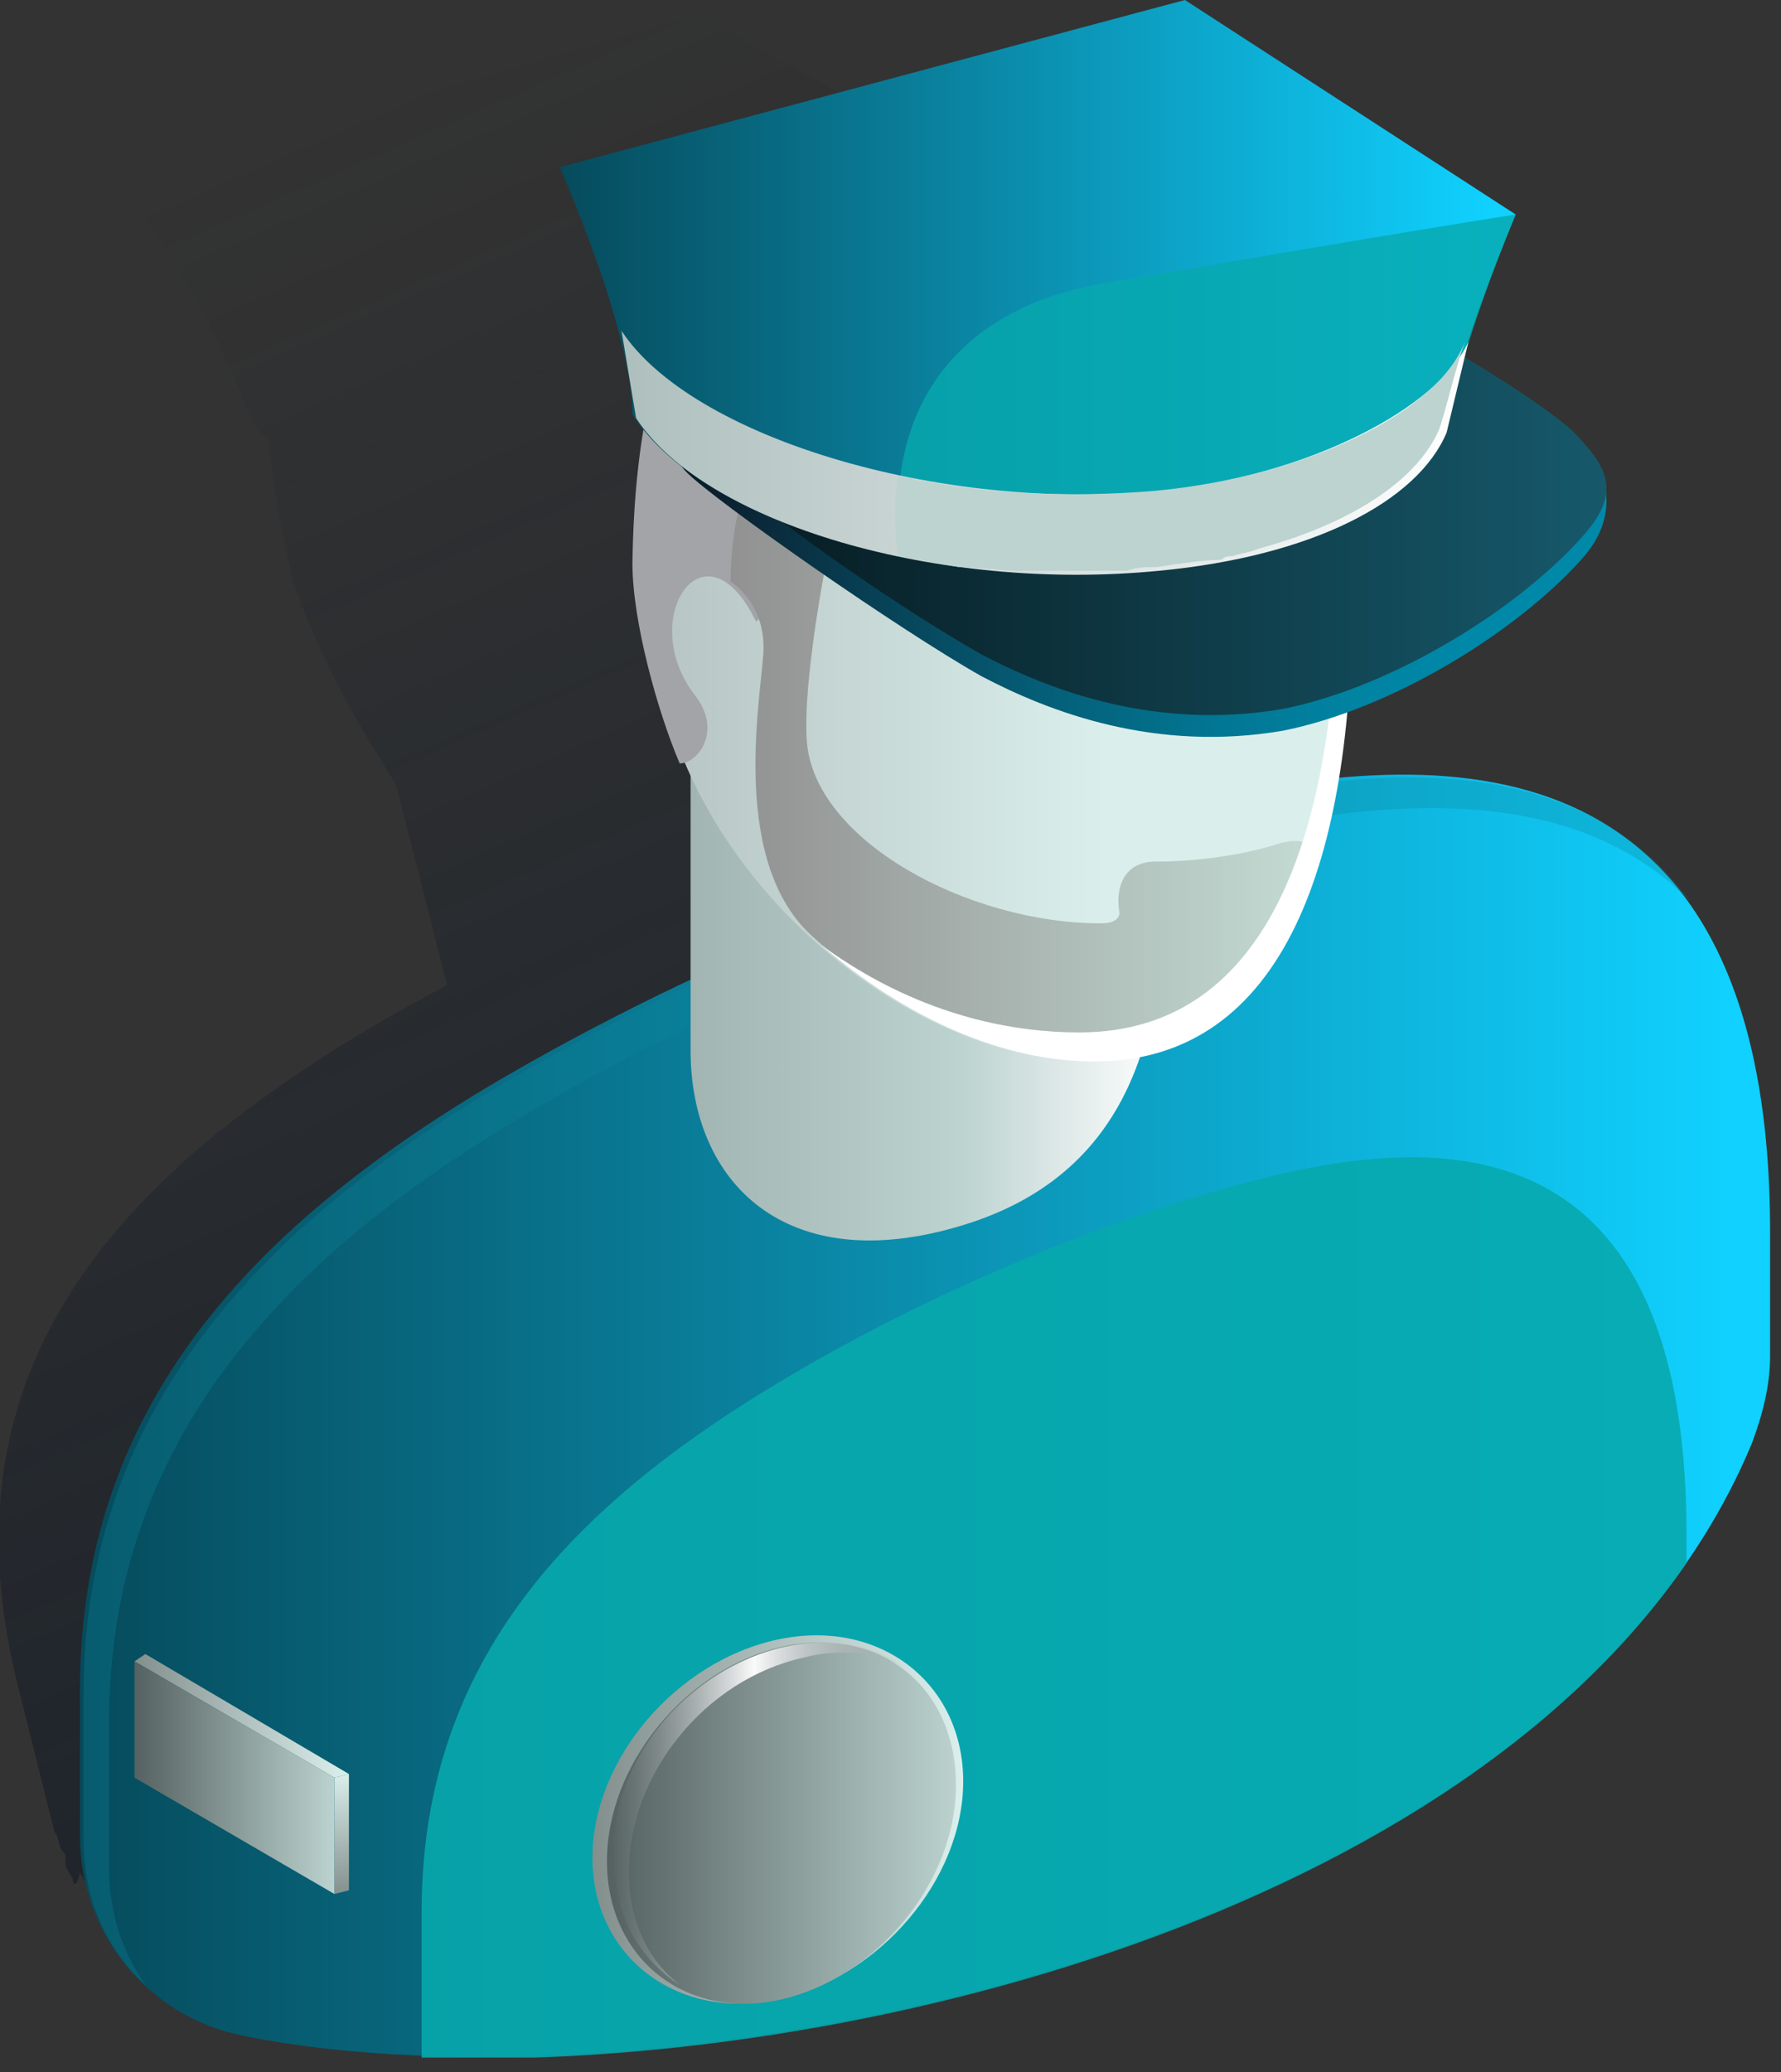 <svg xmlns="http://www.w3.org/2000/svg" width="49" height="57" fill="none" viewBox="0 0 49 57"><rect x="0" y="0" width="49" height="57" fill="#333333" stroke="none"/><g clip-path="url(#clip0)"><path fill="url(#paint0_linear)" d="M8.1 29.6C9.4 28.7 10.8 27.9 12.3 27.1L10.9 21.6C10.8 21.4 10.7 21.3 10.6 21.1C9.7 19.7 8.4 17.3 8 15.7C7.7 14.4 7.5 13.2 7.4 12.1C7.2 12 7.1 11.8 7 11.7L6 9.4C4.9 7.2 3.3 5 3.3 5L19.2 0.4L29.7 6.2C29.7 6.2 29.7 6.3 29.7 6.4V6.5C29.7 6.5 29.7 6.5 29.7 6.6C29.7 6.6 29.7 6.6 29.7 6.7V6.8V6.9C29.7 6.9 29.7 6.9 29.7 7V7.1C29.7 7.1 29.7 7.1 29.7 7.2V7.3C29.7 7.3 29.7 7.3 29.7 7.4V7.5C29.7 7.5 29.7 7.5 29.7 7.6V7.7V7.8V7.9V8V8.1V8.2V8.3V8.4V8.5V8.6V8.7V8.8V8.9V9V9.1V9.2V9.3V9.4V9.9C31.4 10.8 32.8 11.6 33.3 12C34.1 12.6 34.5 13.1 34.6 13.7C34.8 14.3 34.8 14.9 34.4 15.5C33.3 17.1 31.2 18.8 28.9 19.7C29 20.3 29.1 20.9 29.1 21.4C29.2 21.4 29.3 21.4 29.3 21.4H29.4C29.5 21.4 29.6 21.4 29.7 21.4H29.8C29.9 21.4 30 21.4 30.1 21.4H30.2C30.3 21.4 30.5 21.4 30.6 21.4H30.7C30.8 21.4 30.9 21.4 31 21.4H31.1C31.2 21.4 31.4 21.4 31.5 21.4C31.6 21.4 31.8 21.4 31.9 21.4H32C32.1 21.4 32.3 21.4 32.4 21.4C32.4 21.4 32.4 21.4 32.5 21.4C32.6 21.4 32.8 21.4 32.9 21.5C33 21.5 33.2 21.5 33.3 21.6C33.3 21.6 33.3 21.6 33.4 21.6C33.7 21.7 34 21.7 34.3 21.8C34.4 21.8 34.6 21.9 34.7 21.9C35 22 35.3 22.1 35.6 22.2C35.9 22.3 36.2 22.5 36.5 22.6C36.6 22.7 36.8 22.8 36.9 22.8C37.2 23 37.5 23.2 37.8 23.4C38.1 23.6 38.4 23.8 38.6 24.1C38.7 24.2 38.9 24.3 39 24.5C40.9 26.4 42.5 29.3 43.6 33.6C44.1 35.4 43.8 34.3 44.5 37C44.7 37.8 44.7 38.7 44.6 39.4C42.2 53.4 19.2 57.8 7.5 55.5C6.4 55.3 5.3 54.7 4.3 54C4.2 53.9 4 53.8 3.9 53.7C3.9 53.7 3.9 53.7 3.8 53.6C3.5 53.3 3.2 53 3 52.7C3 52.7 3 52.6 2.9 52.6C2.8 52.5 2.7 52.4 2.6 52.2C2.6 52.1 2.5 52.1 2.5 52C2.4 51.9 2.4 51.8 2.3 51.7C2.3 51.6 2.2 51.6 2.2 51.5C2.1 52 2 51.8 2 51.7C2 51.6 1.9 51.6 1.9 51.5C1.8 51.4 1.8 51.3 1.8 51.1C1.8 51 1.8 51 1.7 50.9C1.6 50.7 1.6 50.5 1.5 50.4L0.5 46.4C-1.4 38.9 1.9 33.8 8.1 29.6Z" opacity=".64"/><path fill="url(#paint1_linear)" d="M2.2 46.5V50.5C2.2 53.2 4.1 55.5 6.7 56C17.9 58.3 42.3 53.9 48.2 39.7C48.5 38.9 48.7 38.1 48.7 37.3C48.7 34.5 48.7 35.7 48.7 33.9C48.7 19.5 38.8 20.7 32.7 22.1C27 23.4 20 26.1 14.1 29.5C6.8 33.7 2.2 38.8 2.2 46.5Z"/><path fill="#0D8599" d="M3 51.4V47.4C3 39.8 7.6 34.6 14.9 30.4C20.7 27 27.8 24.4 33.5 23C37.5 22.1 43.1 21.3 46.5 24.8C43.2 20.3 37.1 21.2 32.8 22.2C27.1 23.5 20.1 26.2 14.2 29.6C6.9 33.8 2.3 39 2.3 46.6V50.6C2.3 52.2 2.9 53.6 4 54.6C3.3 53.6 3 52.5 3 51.4Z" opacity=".3"/><path fill="url(#paint2_linear)" d="M26.5 33.7C21.6 35.2 19 32.5 19 28.9V18.2C19 14.6 21.9 11.7 25.5 11.7C29.1 11.7 32 14.6 32 18.2V24.3C32 27.9 31.4 32.2 26.5 33.7Z"/><path fill="#07A9AD" d="M11.6 52.6C11.6 46.3 15 42.1 20.5 38.6C24.9 35.8 30.2 33.6 34.4 32.5C39 31.3 46.4 30.4 46.4 42.2C46.4 42.6 46.4 42.8 46.4 43C39.5 53 22.7 57 11.6 56.6C11.6 56.4 11.6 56.2 11.6 55.9V52.6Z" opacity=".9"/><path fill="url(#paint3_linear)" d="M17.9 16.5C17.9 9.5 22.2 3.8 27.5 3.8C32.8 3.8 37.1 9.5 37.1 16.5C37.1 23.5 35.3 29.2 30 29.2C24.7 29.2 17.9 23.5 17.9 16.5Z"/><path fill="#A2A4A7" d="M27.4 3.5C32.9 3.3 38.9 6.5 36.3 11.5C32.3 14.5 26.7 13.3 24.3 12.9C22.5 12.6 22.7 15.3 20.8 17.1C19.4 14.2 17.5 17 19.1 19.1C19.9 20.1 19.2 21 18.7 21C18.1 19.6 17.4 17.1 17.4 15.5C17.5 8.4 19.8 3.8 27.4 3.5Z"/><path fill="url(#paint4_linear)" d="M16.3 51.1C16.3 48.4 18.6 45.7 21.4 45.1C24.2 44.5 26.5 46.3 26.5 49C26.5 51.7 24.2 54.4 21.4 55C18.6 55.6 16.3 53.8 16.3 51.1Z"/><path fill="url(#paint5_linear)" d="M16.7 51.2C16.7 48.5 18.9 45.9 21.5 45.3C24.2 44.7 26.3 46.4 26.3 49.1C26.3 51.8 24.1 54.4 21.5 55C18.9 55.6 16.7 53.9 16.7 51.2Z"/><path fill="url(#paint6_linear)" d="M21.6 45.3C23 45 24.2 45.3 25.1 46C24.3 45.5 23.2 45.3 22.1 45.6C19.4 46.2 17.3 48.8 17.3 51.5C17.3 52.8 17.8 53.9 18.7 54.6C17.6 53.9 16.9 52.7 16.9 51.2C16.7 48.5 18.9 45.9 21.6 45.3Z"/><path fill="url(#paint7_linear)" d="M9.2 48.9L9.6 48.8V52L9.2 52.1V48.9Z"/><path fill="url(#paint8_linear)" d="M9.2 48.9L9.6 48.8L4 45.5L3.7 45.7L9.2 48.9Z"/><path fill="url(#paint9_linear)" d="M3.7 45.7L9.2 48.9V52.1L3.7 48.9V45.7Z"/><path fill="url(#paint10_linear)" d="M20.1 16C20.1 16 21.1 16.6 21 18C20.9 19.4 20.1 23.8 22.4 25.8C24.7 27.9 28.2 29.6 31.5 29C34.5 28.4 35.7 25.3 36.2 24C36.3 23.7 36.3 22.9 35.2 23.2C34.3 23.5 33 23.7 31.8 23.7C30.8 23.7 30.7 24.6 30.8 25.1C30.8 25.3 30.6 25.4 30.3 25.4C26.6 25.4 22.4 23.1 22.2 20.4C22.1 19.1 22.5 16.6 22.8 15.1C22.9 14.3 21.3 13.1 20.6 13.5C20.1 14 20.1 16 20.1 16Z"/><path fill="#fff" d="M35.4 9.2C36.3 11.1 36.8 13.3 36.8 15.7C36.8 22.7 35 28.4 29.7 28.4C25.9 28.4 23.3 26.5 22.6 26C24.9 28 27.6 29.2 30.1 29.2C35.4 29.2 37.2 23.5 37.2 16.5C37.1 13.8 36.5 11.3 35.4 9.2Z"/><path fill="url(#paint11_linear)" d="M38.4 8.8C40.6 9.9 42.8 11.4 43.3 11.9C44.3 12.9 44.6 14.2 43.5 15.4C41.7 17.4 38.3 19.5 35.3 20.1C31.8 20.7 28.9 19.6 27 18.6C24.7 17.3 19.7 13.8 18.9 13C18.1 12.2 18.9 11.6 25.4 9.3C32.9 6.7 35 7.1 38.4 8.8Z"/><path fill="url(#paint12_linear)" d="M38.4 8.8C40.6 9.9 42.8 11.4 43.3 11.9C44.3 12.9 44.6 13.6 43.5 14.8C41.7 16.8 38.3 18.9 35.3 19.5C31.8 20.1 28.9 19 27 18C24.7 16.7 21.3 14.3 20.5 13.5C19.7 12.7 20.5 12.1 27 9.8C34.4 7.3 35 7.1 38.4 8.8Z"/><path fill="url(#paint13_linear)" d="M39.7 11.8C38.9 13.6 36 15.2 31.8 15.6C25.7 16.2 19.3 14.4 17.4 11.4C17.4 9.1 15.4 4.6 15.4 4.6L32.6 0L41.7 5.9C41.7 5.9 40.1 9.7 39.7 11.8Z"/><g opacity=".9"><path fill="#07A9AD" d="M30.3 7.8C33.3 7.3 38.5 6.4 41.7 5.9C41.6 6.1 40.1 9.8 39.8 11.8C39 13.6 36.1 15.2 31.9 15.6C29.5 15.8 27.1 15.7 24.8 15.3C24.3 11.7 25.9 8.6 30.3 7.8Z" opacity=".9"/></g><path fill="url(#paint14_linear)" d="M40.4 9.4C39.6 11.2 36 13.1 31.9 13.5C25.8 14.1 19 12 17.1 9.1L17.5 11.5C19.4 14.4 25.8 16.3 31.9 15.7C36.1 15.3 39 13.8 39.8 11.9L40.4 9.4Z"/><path fill="#BCD3D0" d="M31.8 15.6C31.5 15.6 31.3 15.6 31 15.7C30.9 15.7 30.9 15.7 30.8 15.7C30.5 15.7 30.3 15.7 30 15.7H29.9C29.6 15.7 29.4 15.7 29.1 15.7H29C28.7 15.7 28.4 15.7 28.2 15.7H28.1C27.5 15.7 27 15.6 26.4 15.6C25.8 15.5 25.3 15.4 24.7 15.3C24.6 14.5 24.6 13.8 24.7 13.1C27 13.6 29.4 13.7 31.8 13.5C36 13.1 39.6 11.3 40.3 9.4C40 10.3 39.8 11.2 39.6 11.8C39 13.2 37.2 14.4 34.6 15.1C34.4 15.2 34.2 15.2 33.9 15.3C33.8 15.3 33.7 15.3 33.6 15.4C33.1 15.4 32.5 15.5 31.8 15.6Z"/></g><defs><linearGradient id="paint0_linear" x1="27.588" x2="5.982" y1="53.398" y2="4.203" gradientUnits="userSpaceOnUse"><stop stop-color="#0C1725"/><stop offset="1" stop-color="#0C1725" stop-opacity="0"/></linearGradient><linearGradient id="paint1_linear" x1="48.731" x2="2.241" y1="38.942" y2="38.942" gradientUnits="userSpaceOnUse"><stop offset=".023" stop-color="#10D1FF"/><stop offset="1" stop-color="#064B5C"/></linearGradient><linearGradient id="paint2_linear" x1="32.016" x2="18.956" y1="22.896" y2="22.896" gradientUnits="userSpaceOnUse"><stop stop-color="#fff"/><stop offset=".426" stop-color="#BCD3D0"/><stop offset=".995" stop-color="#A2B5B3"/></linearGradient><linearGradient id="paint3_linear" x1="37.103" x2="17.85" y1="16.511" y2="16.511" gradientUnits="userSpaceOnUse"><stop offset=".348" stop-color="#DAEFEC"/><stop offset="1" stop-color="#B6C4C2"/></linearGradient><linearGradient id="paint4_linear" x1="26.409" x2="16.272" y1="50.014" y2="50.014" gradientUnits="userSpaceOnUse"><stop stop-color="#DAEFEC"/><stop offset="1" stop-color="#838F8D"/></linearGradient><linearGradient id="paint5_linear" x1="26.409" x2="16.722" y1="50.142" y2="50.142" gradientUnits="userSpaceOnUse"><stop stop-color="#BCD3D0"/><stop offset="1" stop-color="#546160"/></linearGradient><linearGradient id="paint6_linear" x1="25.023" x2="16.721" y1="49.88" y2="49.88" gradientUnits="userSpaceOnUse"><stop stop-color="#929497" stop-opacity="0"/><stop offset=".514" stop-color="#FAFAFA"/><stop offset=".999" stop-color="#929497" stop-opacity="0"/></linearGradient><linearGradient id="paint7_linear" x1="9.398" x2="9.398" y1="52.129" y2="48.758" gradientUnits="userSpaceOnUse"><stop stop-color="#838F8D"/><stop offset="1" stop-color="#DAEFEC"/></linearGradient><linearGradient id="paint8_linear" x1="9.556" x2="3.676" y1="47.236" y2="47.236" gradientUnits="userSpaceOnUse"><stop stop-color="#DAEFEC"/><stop offset="1" stop-color="#838F8D"/></linearGradient><linearGradient id="paint9_linear" x1="9.241" x2="3.676" y1="48.924" y2="48.924" gradientUnits="userSpaceOnUse"><stop stop-color="#BCD3D0"/><stop offset="1" stop-color="#546160"/></linearGradient><linearGradient id="paint10_linear" x1="36.125" x2="20.052" y1="21.477" y2="21.477" gradientUnits="userSpaceOnUse"><stop stop-color="#C3DBD3"/><stop offset="1" stop-color="#919191"/></linearGradient><linearGradient id="paint11_linear" x1="44.266" x2="18.619" y1="13.852" y2="13.852" gradientUnits="userSpaceOnUse"><stop offset=".15" stop-color="#0088A8"/><stop offset=".272" stop-color="#0183A2"/><stop offset=".432" stop-color="#027592"/><stop offset=".614" stop-color="#055D76"/><stop offset=".81" stop-color="#083D51"/><stop offset="1" stop-color="#0C1725"/></linearGradient><linearGradient id="paint12_linear" x1="44.266" x2="20.184" y1="13.692" y2="13.692" gradientUnits="userSpaceOnUse"><stop stop-color="#16596B"/><stop offset=".995" stop-color="#071B21"/></linearGradient><linearGradient id="paint13_linear" x1="41.671" x2="15.431" y1="7.849" y2="7.849" gradientUnits="userSpaceOnUse"><stop offset=".023" stop-color="#10D1FF"/><stop offset="1" stop-color="#064B5C"/></linearGradient><linearGradient id="paint14_linear" x1="40.389" x2="17.062" y1="12.376" y2="12.376" gradientUnits="userSpaceOnUse"><stop stop-color="#fff"/><stop offset="1" stop-color="#ADBFBD"/></linearGradient><clipPath id="clip0"><rect width="48.7" height="56.6" fill="#fff"/></clipPath></defs></svg>